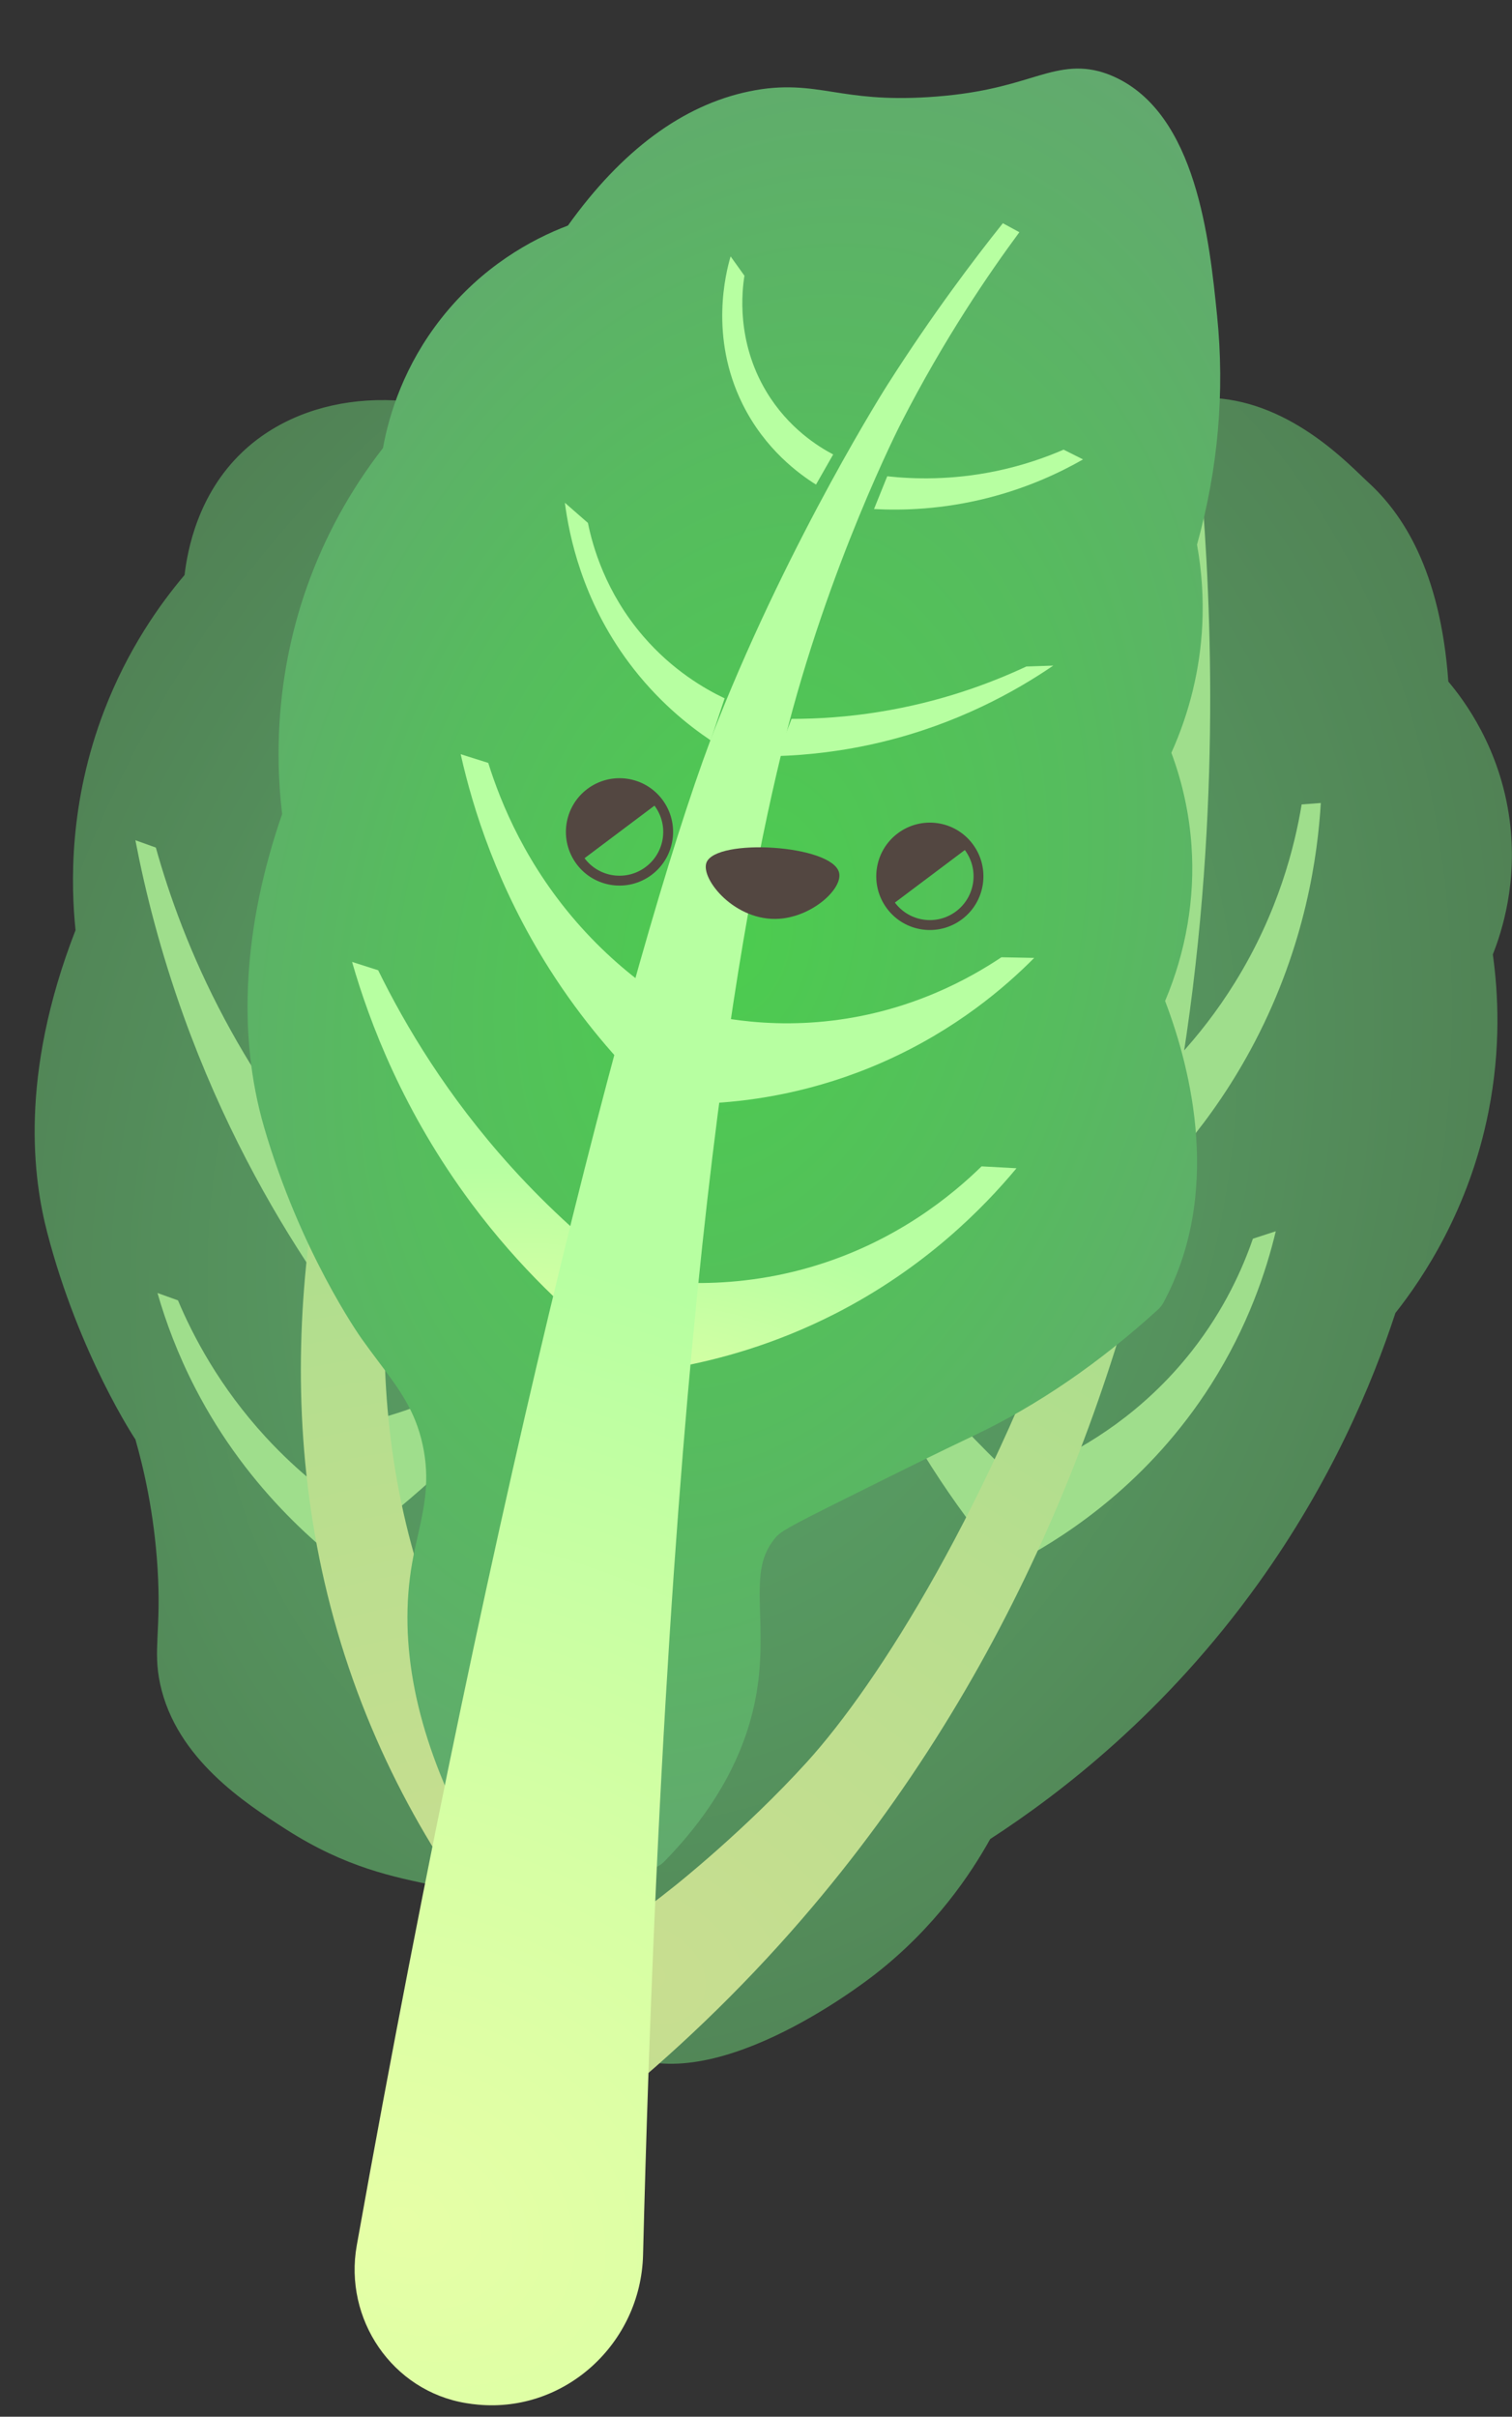 <svg width="336" height="537" viewBox="0 0 336 537" fill="none" xmlns="http://www.w3.org/2000/svg">
<rect x="0" y="0" width="336" height="537" fill="#333333" stroke="none"/>
<path d="M330.777 247.027C333.607 232.765 332.916 220.527 331.739 212.08C333.752 207.001 337.306 196.049 335.466 182.164C333.354 166.219 325.359 155.61 321.854 151.448C320.06 126.481 311.494 113.985 304.066 107.196C300.05 103.523 287.236 89.463 269.776 88.443C237.261 86.545 226.278 131.049 193.09 137.867C176.178 141.336 151.222 135.487 115.025 96.916C93.112 84.852 68.296 86.696 53.821 100.485C43.971 109.87 41.672 122.167 41.013 127.768C35.514 134.269 28.407 144.256 23.183 157.823C15.26 178.426 15.759 196.725 16.786 206.683C4.097 239.302 7.486 262.297 10.497 273.885C17.576 301.106 30.096 319.856 30.096 319.856C31.902 326.191 34.234 336.074 35.007 348.382C35.889 362.415 33.92 366.48 35.588 374.19C39.181 390.823 54.6 400.726 63.532 406.463C90.383 423.706 106.019 414.398 121.398 431.303C131.789 442.728 127.588 450.198 137.03 455.61C157.251 467.202 191.143 441.278 194.565 438.606C207.889 428.193 215.744 416.351 220.042 408.64C235.703 398.479 258.967 380.604 279.557 351.923C295.798 329.31 304.888 307.611 310.091 291.752C316.299 283.883 326.483 268.682 330.777 247.027Z" fill="url(#paint0_radial_208_644)"/>
<path d="M87.497 336.046C98.205 327.28 110.162 315.843 121.643 301.168C126.629 294.792 130.958 288.534 134.699 282.565C133.098 282.74 131.497 282.915 129.894 283.099C128.656 284.96 127.203 286.962 125.524 289.028C123.808 291.14 121.891 293.287 119.738 295.395C107.924 306.958 94.428 312.39 84.572 315.1C85.54 322.083 86.519 329.06 87.497 336.046Z" fill="url(#paint1_radial_208_644)"/>
<path d="M83.627 353.092C72.461 345.555 55.29 331.513 43.379 308.432C39.512 300.94 36.851 293.759 34.997 287.307C36.514 287.849 38.031 288.391 39.547 288.942C42.891 296.861 48.78 308.157 59.05 319.328C66.492 327.416 74.048 333.068 80.115 336.917C81.285 342.303 82.456 347.697 83.627 353.092Z" fill="url(#paint2_radial_208_644)"/>
<path d="M69.587 282.738C59.973 268.367 49.285 249.339 40.798 225.752C35.707 211.603 32.337 198.396 30.084 186.7C31.6 187.242 33.117 187.784 34.634 188.335C37.605 198.974 42.305 212.189 49.924 226.463C57.312 240.301 65.392 251.277 72.39 259.524C71.458 267.256 70.518 274.997 69.587 282.738Z" fill="url(#paint3_radial_208_644)"/>
<path d="M224.043 348.87C214.251 337.441 203.342 322.199 194.331 302.797C190.908 295.43 188.158 288.338 185.95 281.672C187.467 282.214 188.983 282.756 190.5 283.307C191.271 285.405 192.22 287.689 193.373 290.088C193.373 290.088 195.165 293.803 197.524 297.625C200.549 302.504 211.6 315.498 228.247 331.282C226.854 337.148 225.444 343.005 224.043 348.87Z" fill="url(#paint4_radial_208_644)"/>
<path d="M241.595 189.873C249.081 176.577 256.868 159.255 261.79 138.174C263.493 130.869 264.673 123.919 265.462 117.413C263.821 117.644 262.189 117.884 260.549 118.115C260.371 122.603 259.812 127.616 258.588 133.002C254.526 150.901 245.232 163.61 238.784 170.88C239.724 177.208 240.655 183.536 241.595 189.873Z" fill="url(#paint5_radial_208_644)"/>
<path d="M249.367 269.092C257.505 261.912 269.351 249.678 278.849 231.493C290.136 209.883 292.827 189.967 293.514 178.428C292.097 178.532 290.671 178.644 289.255 178.748C287.737 187.954 284.094 202.742 274.39 218.374C266.487 231.116 257.42 239.809 250.813 245.209C250.334 253.17 249.846 261.13 249.367 269.092Z" fill="url(#paint6_radial_208_644)"/>
<path d="M227.583 346.24C237.353 340.913 255.357 329.315 269.146 307.61C277.307 294.757 281.372 282.497 283.504 273.588C281.807 274.139 280.119 274.691 278.421 275.243C276.164 281.794 272.153 290.891 264.886 300.157C253.914 314.157 241.101 321.423 233.743 324.889C231.692 332.012 229.642 339.127 227.583 346.24Z" fill="url(#paint7_radial_208_644)"/>
<path d="M239.694 278.165C246.134 257.152 248.861 241.751 252.503 221.159C260.002 178.736 262.328 142.983 262.99 117.709C264.435 115.912 265.873 114.103 267.318 112.306C271.858 173.194 273.352 316.268 178.241 426.398C164.281 442.562 149.497 456.56 134.458 468.699C132.671 457.071 130.894 445.445 129.105 433.826C134.66 430.382 141.674 425.714 150.071 418.957C150.071 418.957 165.522 406.715 179.277 391.573C195.186 374.066 220.184 334.536 239.694 278.165Z" fill="url(#paint8_radial_208_644)"/>
<path d="M135.476 144.139C131.464 141.111 127.444 138.081 123.432 135.052C113.211 149.806 35.026 266.39 81.479 381.256C92.589 408.72 108.577 430.53 124.825 447.448C125.464 434.722 126.094 421.994 126.733 409.268C113.802 394.284 105.276 379.502 99.531 366.36C56.502 268.041 124.619 160.707 135.476 144.139Z" fill="url(#paint9_radial_208_644)"/>
<path d="M106.814 408.923C105.268 408.523 103.961 407.486 103.233 406.049C92.37 384.881 88.446 365.117 91.587 347.294C91.949 345.221 92.405 343.209 92.843 341.266C94.274 334.88 95.631 328.851 93.914 320.997C92.253 313.388 88.688 308.644 84.168 302.634C82.955 301.016 81.694 299.34 80.391 297.506C79.832 296.727 66.691 278.026 58.673 250.425C52.67 229.773 54.07 205.752 62.698 180.878C60.665 163.863 62.542 146.502 68.139 130.592C72.071 119.419 77.783 108.983 85.104 99.552C86.496 91.898 89.88 81.143 98.016 70.794C107.104 59.241 118.061 53.212 126.208 50.119C138.16 33.405 151.698 23.382 166.473 20.308C174.171 18.704 179.513 19.547 185.166 20.434C190.431 21.257 196.399 22.198 206.307 21.581C217.219 20.902 223.728 18.936 228.953 17.361C234.181 15.779 238.702 14.417 244.154 15.83C245.287 16.124 246.402 16.523 247.568 17.045C265.923 25.319 268.77 53.434 270.473 70.236C272.192 87.188 270.681 104.268 266.003 121.021C267.071 126.917 267.463 132.913 267.172 138.86C266.689 148.668 264.377 158.214 260.304 167.275C262.779 173.93 264.286 180.857 264.775 187.897C265.593 199.548 263.567 211.426 258.911 222.42C264.818 237.915 271.567 265.288 258.528 289.469C258.228 290.025 257.833 290.528 257.364 290.958C244.311 302.86 230.552 312.284 216.446 318.974C207.83 323.066 201.029 326.445 187.486 333.189C174.723 339.539 173.38 340.375 172.213 341.808C168.698 346.12 168.662 350.582 168.909 358.734C169.073 364.056 169.254 370.089 167.954 377.105C165.56 390.017 158.707 402.315 147.595 413.655C146.299 414.981 144.431 415.58 142.61 415.255L107.243 408.998C107.108 408.99 106.96 408.961 106.814 408.923Z" fill="url(#paint10_radial_208_644)"/>
<path d="M139.726 147.21C145.941 155.56 152.806 161.076 157.92 164.504C158.953 161.393 159.995 158.285 161.028 155.174C156.608 153.064 149.471 148.956 142.967 141.404C134.517 131.602 131.687 121.284 130.648 116.195C128.944 114.707 127.232 113.216 125.53 111.719C126.485 119.082 129.357 133.276 139.726 147.21Z" fill="url(#paint11_radial_208_644)"/>
<path d="M194.227 113.112C200.489 113.45 209.386 113.231 219.637 110.61C228.554 108.331 235.634 104.969 240.677 102.081C239.233 101.358 237.798 100.637 236.354 99.914C232.258 101.689 227.16 103.48 221.16 104.716C211.534 106.692 203.176 106.49 197.163 105.831C196.179 108.256 195.203 110.684 194.227 113.112Z" fill="url(#paint12_radial_208_644)"/>
<path d="M162.146 226.413C161.002 232.644 159.861 238.867 158.709 245.096C167.495 244.564 181.119 242.679 196.295 235.963C212.431 228.826 223.457 219.271 229.817 212.85C227.393 212.8 224.958 212.757 222.534 212.707C215.434 217.458 202.55 224.63 185.079 226.758C176.071 227.865 168.219 227.336 162.146 226.413Z" fill="url(#paint13_radial_208_644)"/>
<path d="M175.9 159.736C174.84 162.491 173.779 165.246 172.719 168.001C179.351 167.792 187.212 166.974 195.836 164.904C212.762 160.845 225.635 153.643 234.054 147.902C232.06 147.963 230.071 148.035 228.077 148.097C219.896 151.925 208.892 156.004 195.48 158.165C188.279 159.337 181.68 159.738 175.9 159.736Z" fill="url(#paint14_radial_208_644)"/>
<path d="M218.128 259.166C211.729 265.421 199.18 275.939 180.379 281.477C169.827 284.59 160.442 285.205 153.467 285.077C152.489 291.305 151.501 297.54 150.523 303.768C159.822 302.065 172.187 298.743 185.556 291.926C205.492 281.753 218.527 268.432 225.888 259.589C223.303 259.452 220.71 259.312 218.128 259.166Z" fill="url(#paint15_radial_208_644)"/>
<path d="M165.025 89.816C170.031 99.899 177.658 105.374 181.332 107.676C182.605 105.445 183.878 103.213 185.151 100.982C181.949 99.298 175.191 95.177 170.289 86.994C163.548 75.754 164.912 64.521 165.432 61.268C164.41 59.837 163.378 58.404 162.356 56.973C161.323 60.506 157.577 74.821 165.025 89.816Z" fill="url(#paint16_radial_208_644)"/>
<path d="M144.082 242.35C144.956 235.352 145.837 228.364 146.712 221.366C141.382 217.744 135.153 212.742 129.074 205.96C117.042 192.541 111.318 178.535 108.499 169.523C106.458 168.875 104.416 168.235 102.375 167.587C105.105 179.78 110.554 197.12 122.115 215.339C129.413 226.834 137.282 235.731 144.082 242.35Z" fill="url(#paint17_radial_208_644)"/>
<path d="M138.912 282.59C131.072 276.592 122.308 268.922 113.56 259.245C99.385 243.553 90.091 227.942 84.039 215.595C82.11 214.976 80.171 214.363 78.242 213.744C82.121 227.235 89.647 247.098 104.812 267.462C115.496 281.808 126.827 292.163 135.984 299.302C136.956 293.733 137.937 288.167 138.912 282.59Z" fill="url(#paint18_radial_208_644)"/>
<path d="M174.283 164.789C184.035 125.609 200.208 94.051 200.208 94.051C209.878 75.176 219.75 60.769 226.526 51.6L222.856 49.602C216.557 57.49 207.237 69.763 197.167 85.579C197.167 85.579 176.054 118.738 159.508 160.243C142.837 202.055 110.041 326.977 79.281 498.927C76.352 515.327 87.174 531.297 103.585 533.981C104.025 534.049 104.465 534.118 104.908 534.177C105.351 534.237 105.806 534.281 106.245 534.322C125.664 536.105 142.402 520.614 142.899 501.078C148.302 287.411 165.132 201.536 174.283 164.789Z" fill="url(#paint19_radial_208_644)"/>
<path d="M156.984 191.694C155.646 195.313 163.367 204.888 173.26 204.148C180.669 203.589 187.354 197.399 186.452 193.869C184.863 187.683 159.041 186.149 156.984 191.694Z" fill="#534741"/>
<path d="M147.193 177.689C143.251 172.416 135.785 171.353 130.522 175.305C125.259 179.256 124.195 186.738 128.137 192.01C132.078 197.283 139.544 198.346 144.807 194.395C150.07 190.443 151.143 182.963 147.193 177.689ZM143.493 192.64C139.195 195.869 133.111 194.989 129.897 190.695L145.439 179.015C148.662 183.312 147.79 189.411 143.493 192.64Z" fill="#534741"/>
<path d="M216.16 187.559C212.219 182.287 204.752 181.224 199.489 185.175C194.226 189.126 193.162 196.608 197.104 201.881C201.045 207.153 208.512 208.216 213.775 204.265C219.04 200.305 220.101 192.832 216.16 187.559ZM212.462 202.502C208.165 205.73 202.08 204.851 198.866 200.557L214.409 188.877C217.62 193.18 216.749 199.28 212.462 202.502Z" fill="#534741"/>
<defs>
<radialGradient id="paint0_radial_208_644" cx="0" cy="0" r="1" gradientUnits="userSpaceOnUse" gradientTransform="translate(160.508 259.417) rotate(16.172) scale(178.686 238.353)">
<stop stop-color="#5AA668"/>
<stop offset="0.487" stop-color="#56965F"/>
<stop offset="1" stop-color="#508054"/>
</radialGradient>
<radialGradient id="paint1_radial_208_644" cx="0" cy="0" r="1" gradientUnits="userSpaceOnUse" gradientTransform="translate(182.385 668.622) rotate(-114.974) scale(91.049 159.171)">
<stop stop-color="#C8DE90"/>
<stop offset="0.457" stop-color="#B8DE8E"/>
<stop offset="1" stop-color="#9FDE8C"/>
</radialGradient>
<radialGradient id="paint2_radial_208_644" cx="0" cy="0" r="1" gradientUnits="userSpaceOnUse" gradientTransform="translate(-0.588 607.675) rotate(-51.604) scale(71.666 125.285)">
<stop stop-color="#C8DE90"/>
<stop offset="0.457" stop-color="#B8DE8E"/>
<stop offset="1" stop-color="#9FDE8C"/>
</radialGradient>
<radialGradient id="paint3_radial_208_644" cx="0" cy="0" r="1" gradientUnits="userSpaceOnUse" gradientTransform="translate(-283.596 807.342) rotate(-51.604) scale(164.868 288.22)">
<stop stop-color="#C8DE90"/>
<stop offset="0.457" stop-color="#B8DE8E"/>
<stop offset="1" stop-color="#9FDE8C"/>
</radialGradient>
<radialGradient id="paint4_radial_208_644" cx="0" cy="0" r="1" gradientUnits="userSpaceOnUse" gradientTransform="translate(79.359 642.703) rotate(-51.604) scale(86.8 151.742)">
<stop stop-color="#C8DE90"/>
<stop offset="0.457" stop-color="#B8DE8E"/>
<stop offset="1" stop-color="#9FDE8C"/>
</radialGradient>
<radialGradient id="paint5_radial_208_644" cx="0" cy="0" r="1" gradientUnits="userSpaceOnUse" gradientTransform="translate(590.658 648.394) rotate(-128.396) scale(149.491 261.337)">
<stop stop-color="#C8DE90"/>
<stop offset="0.457" stop-color="#B8DE8E"/>
<stop offset="1" stop-color="#9FDE8C"/>
</radialGradient>
<radialGradient id="paint6_radial_208_644" cx="0" cy="0" r="1" gradientUnits="userSpaceOnUse" gradientTransform="translate(584.25 845.713) rotate(-123.23) scale(173.463 303.246)">
<stop stop-color="#C8DE90"/>
<stop offset="0.457" stop-color="#B8DE8E"/>
<stop offset="1" stop-color="#9FDE8C"/>
</radialGradient>
<radialGradient id="paint7_radial_208_644" cx="0" cy="0" r="1" gradientUnits="userSpaceOnUse" gradientTransform="translate(359.845 703.328) rotate(-123.23) scale(100.208 175.181)">
<stop stop-color="#C8DE90"/>
<stop offset="0.457" stop-color="#B8DE8E"/>
<stop offset="1" stop-color="#9FDE8C"/>
</radialGradient>
<radialGradient id="paint8_radial_208_644" cx="0" cy="0" r="1" gradientUnits="userSpaceOnUse" gradientTransform="translate(141.849 440.045) rotate(-65.168) scale(252.592 335.774)">
<stop stop-color="#C8DE90"/>
<stop offset="0.457" stop-color="#B8DE8E"/>
<stop offset="1" stop-color="#9FDE8C"/>
</radialGradient>
<radialGradient id="paint9_radial_208_644" cx="0" cy="0" r="1" gradientUnits="userSpaceOnUse" gradientTransform="translate(109.094 426.45) rotate(-90.917) scale(238.02 316.263)">
<stop stop-color="#C8DE90"/>
<stop offset="0.457" stop-color="#B8DE8E"/>
<stop offset="1" stop-color="#9FDE8C"/>
</radialGradient>
<radialGradient id="paint10_radial_208_644" cx="0" cy="0" r="1" gradientUnits="userSpaceOnUse" gradientTransform="translate(164.199 209.419) rotate(14.532) scale(150.257 230.732)">
<stop stop-color="#4CCC4F"/>
<stop offset="0.487" stop-color="#56BC5E"/>
<stop offset="1" stop-color="#64A671"/>
</radialGradient>
<radialGradient id="paint11_radial_208_644" cx="0" cy="0" r="1" gradientUnits="userSpaceOnUse" gradientTransform="translate(125.321 316.876) rotate(-82.163) scale(56.761 99.081)">
<stop stop-color="#E6FFA6"/>
<stop offset="0.407" stop-color="#D6FFA4"/>
<stop offset="1" stop-color="#B7FFA1"/>
</radialGradient>
<radialGradient id="paint12_radial_208_644" cx="0" cy="0" r="1" gradientUnits="userSpaceOnUse" gradientTransform="translate(125.321 316.876) rotate(-82.163) scale(56.761 99.081)">
<stop stop-color="#E6FFA6"/>
<stop offset="0.407" stop-color="#D6FFA4"/>
<stop offset="1" stop-color="#B7FFA1"/>
</radialGradient>
<radialGradient id="paint13_radial_208_644" cx="0" cy="0" r="1" gradientUnits="userSpaceOnUse" gradientTransform="translate(125.322 316.877) rotate(-82.163) scale(56.761 99.081)">
<stop stop-color="#E6FFA6"/>
<stop offset="0.407" stop-color="#D6FFA4"/>
<stop offset="1" stop-color="#B7FFA1"/>
</radialGradient>
<radialGradient id="paint14_radial_208_644" cx="0" cy="0" r="1" gradientUnits="userSpaceOnUse" gradientTransform="translate(125.321 316.876) rotate(-82.163) scale(56.761 99.081)">
<stop stop-color="#E6FFA6"/>
<stop offset="0.407" stop-color="#D6FFA4"/>
<stop offset="1" stop-color="#B7FFA1"/>
</radialGradient>
<radialGradient id="paint15_radial_208_644" cx="0" cy="0" r="1" gradientUnits="userSpaceOnUse" gradientTransform="translate(131.918 329.179) rotate(-93.491) scale(56.766 99.088)">
<stop stop-color="#E6FFA6"/>
<stop offset="0.407" stop-color="#D6FFA4"/>
<stop offset="1" stop-color="#B7FFA1"/>
</radialGradient>
<radialGradient id="paint16_radial_208_644" cx="0" cy="0" r="1" gradientUnits="userSpaceOnUse" gradientTransform="translate(125.322 316.877) rotate(-82.163) scale(56.761 99.081)">
<stop stop-color="#E6FFA6"/>
<stop offset="0.407" stop-color="#D6FFA4"/>
<stop offset="1" stop-color="#B7FFA1"/>
</radialGradient>
<radialGradient id="paint17_radial_208_644" cx="0" cy="0" r="1" gradientUnits="userSpaceOnUse" gradientTransform="translate(125.32 316.877) rotate(-82.163) scale(56.761 99.081)">
<stop stop-color="#E6FFA6"/>
<stop offset="0.407" stop-color="#D6FFA4"/>
<stop offset="1" stop-color="#B7FFA1"/>
</radialGradient>
<radialGradient id="paint18_radial_208_644" cx="0" cy="0" r="1" gradientUnits="userSpaceOnUse" gradientTransform="translate(125.321 316.877) rotate(-82.163) scale(56.761 99.081)">
<stop stop-color="#E6FFA6"/>
<stop offset="0.407" stop-color="#D6FFA4"/>
<stop offset="1" stop-color="#B7FFA1"/>
</radialGradient>
<radialGradient id="paint19_radial_208_644" cx="0" cy="0" r="1" gradientUnits="userSpaceOnUse" gradientTransform="translate(89.985 491.727) rotate(-67.392) scale(212.172 282.02)">
<stop stop-color="#E6FFA6"/>
<stop offset="0.407" stop-color="#D6FFA4"/>
<stop offset="1" stop-color="#B7FFA1"/>
</radialGradient>
</defs>
</svg>
